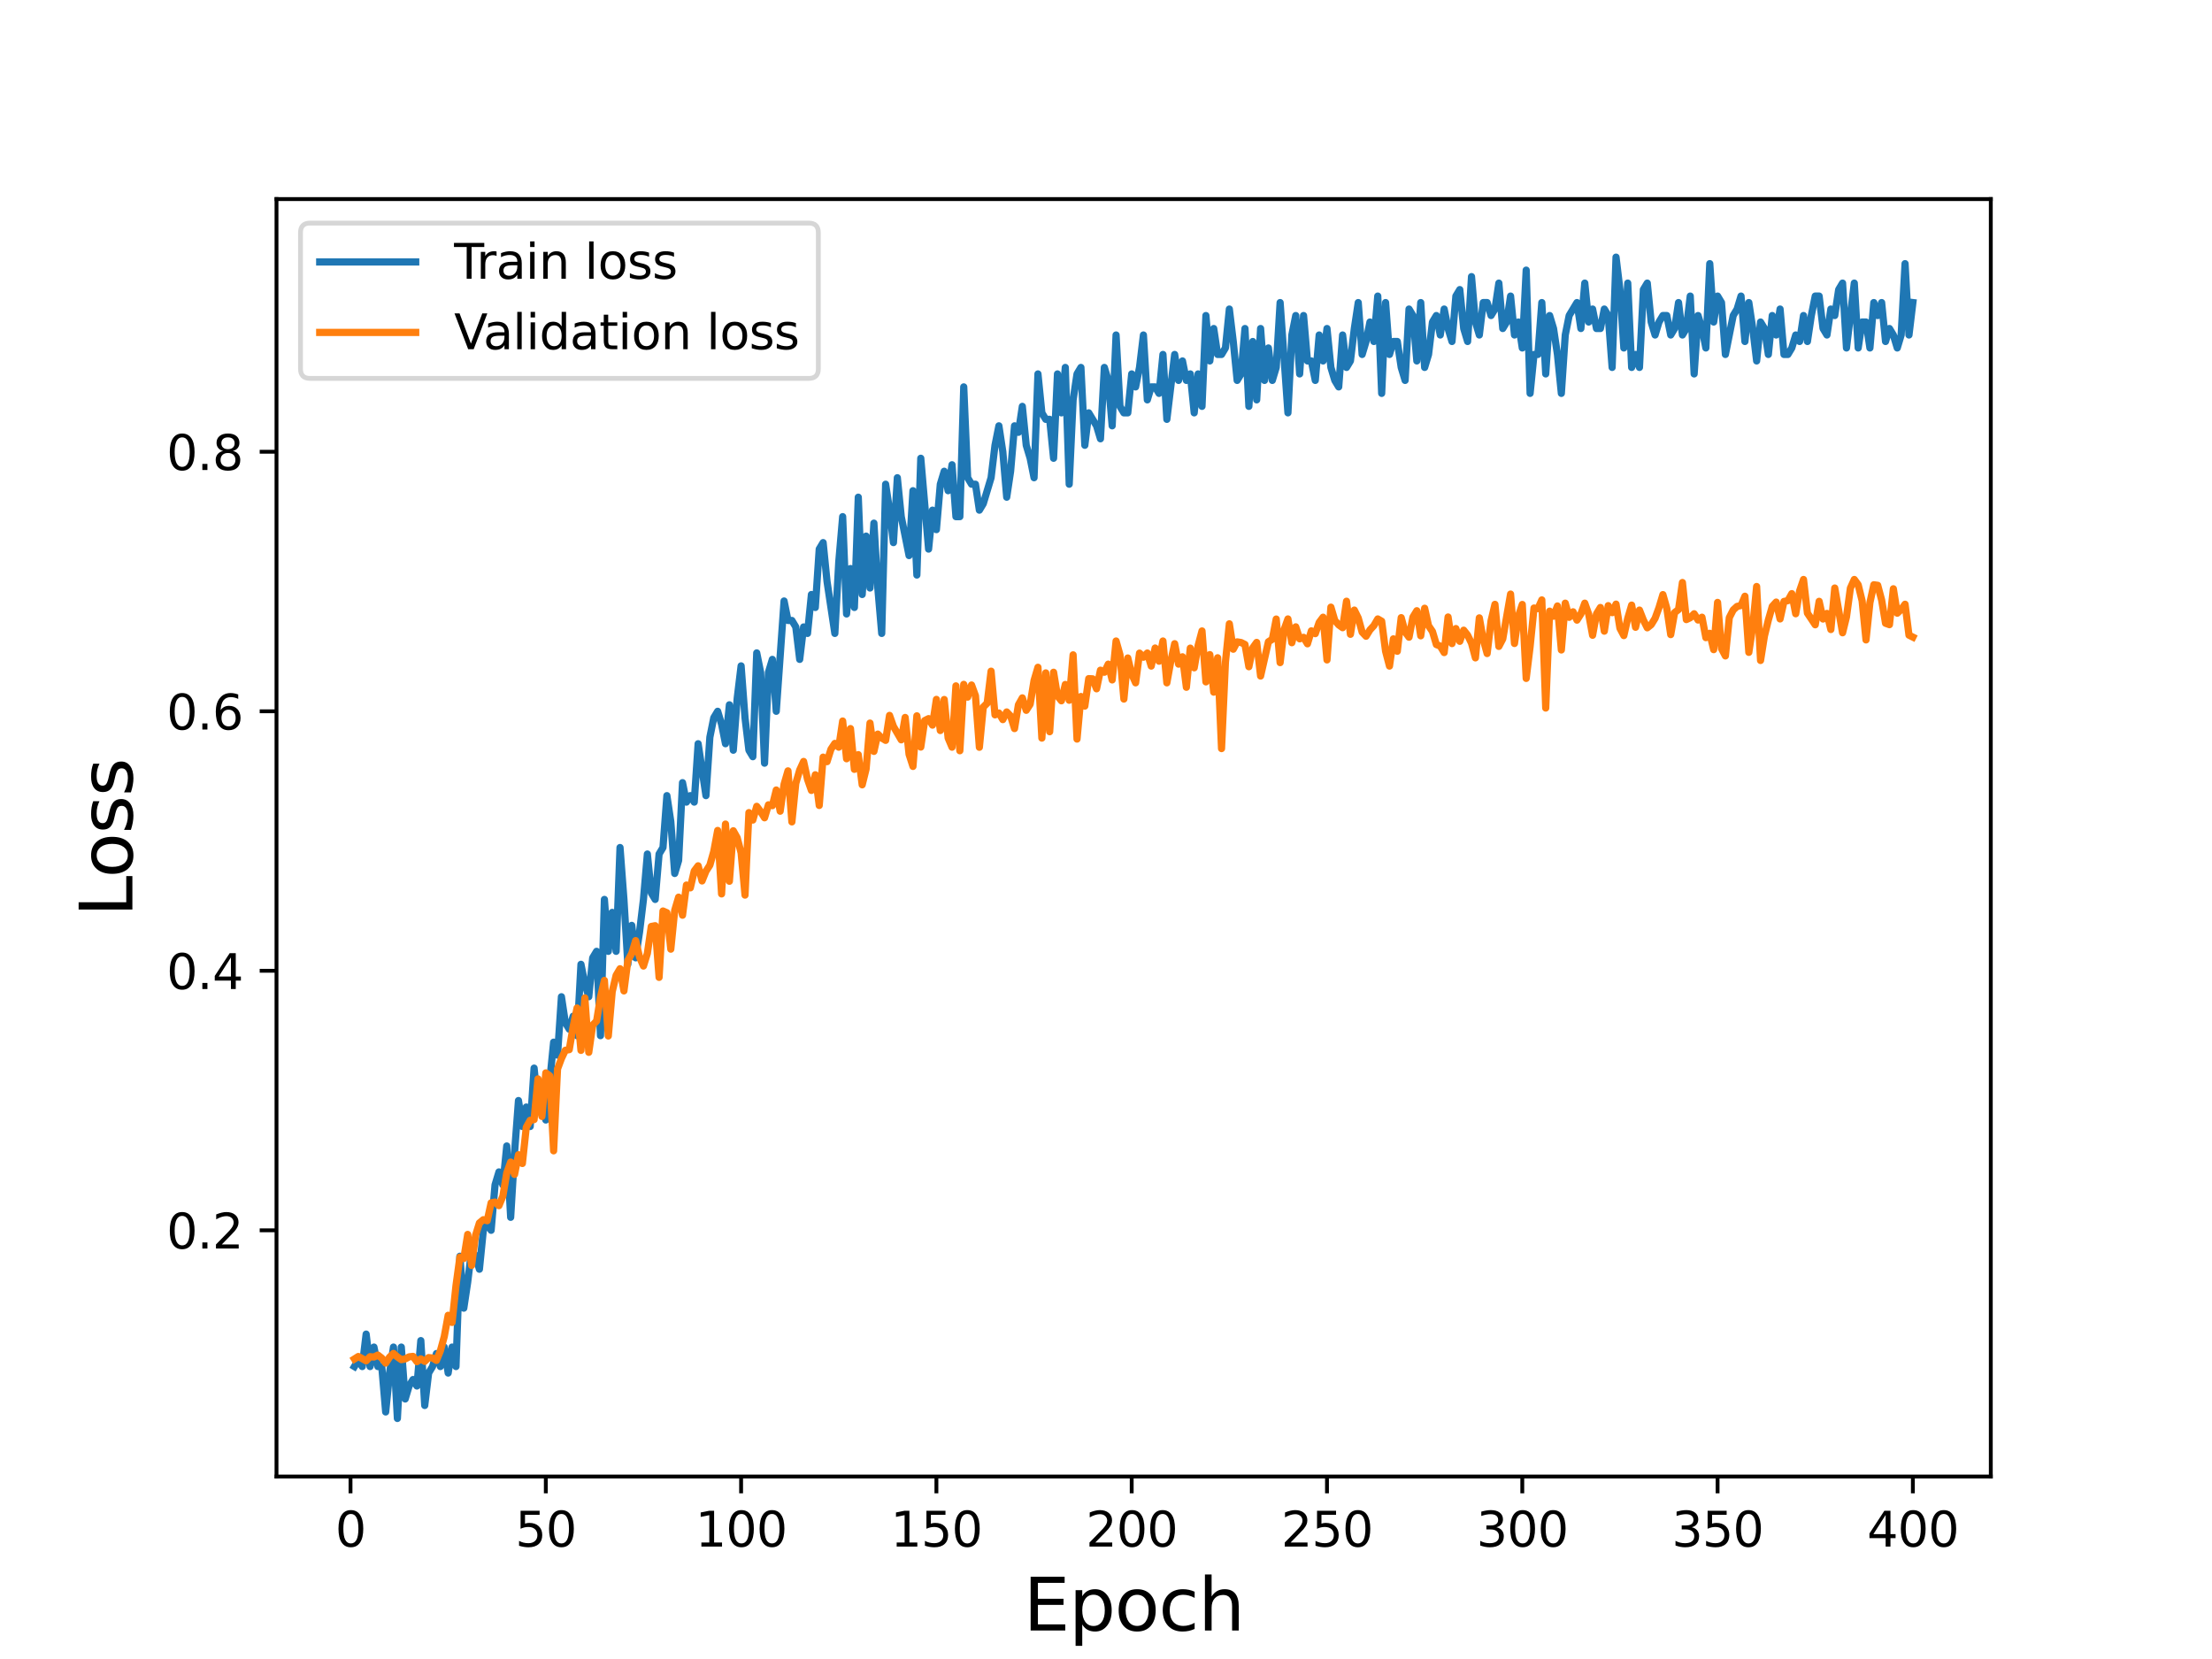 <?xml version="1.0" encoding="utf-8" standalone="no"?>
<!DOCTYPE svg PUBLIC "-//W3C//DTD SVG 1.1//EN"
  "http://www.w3.org/Graphics/SVG/1.1/DTD/svg11.dtd">
<svg height="345.6pt" version="1.1" viewBox="0 0 460.8 345.6" width="460.8pt" xmlns="http://www.w3.org/2000/svg" xmlns:xlink="http://www.w3.org/1999/xlink">
 <defs>
  <style type="text/css">*{stroke-linecap:butt;stroke-linejoin:round;}</style>
 </defs>
 <g id="figure_1">
  <g id="patch_1">
   <path d="M 0 345.6 
L 460.8 345.6 
L 460.8 0 
L 0 0 
z
" style="fill:#ffffff;"/>
  </g>
  <g id="axes_1">
   <g id="patch_2">
    <path d="M 57.6 307.584 
L 414.72 307.584 
L 414.72 41.472 
L 57.6 41.472 
z
" style="fill:#ffffff;"/>
   </g>
   <g id="matplotlib.axis_1">
    <g id="xtick_1">
     <g id="line2d_1">
      <defs>
       <path d="M 0 0 
L 0 3.5 
" id="ma136056014" style="stroke:#000000;stroke-width:0.8;"/>
      </defs>
      <g>
       <use style="stroke:#000000;stroke-width:0.8;" x="73.019" xlink:href="#ma136056014" y="307.584"/>
      </g>
     </g>
     <g id="text_1">
      <!-- 0 -->
      <g transform="translate(69.838 322.182)scale(0.1 -0.1)">
       <defs>
        <path d="M 2034 4250 
Q 1547 4250 1301 3770 
Q 1056 3291 1056 2328 
Q 1056 1369 1301 889 
Q 1547 409 2034 409 
Q 2525 409 2770 889 
Q 3016 1369 3016 2328 
Q 3016 3291 2770 3770 
Q 2525 4250 2034 4250 
z
M 2034 4750 
Q 2819 4750 3233 4129 
Q 3647 3509 3647 2328 
Q 3647 1150 3233 529 
Q 2819 -91 2034 -91 
Q 1250 -91 836 529 
Q 422 1150 422 2328 
Q 422 3509 836 4129 
Q 1250 4750 2034 4750 
z
" id="DejaVuSans-30" transform="scale(0.016)"/>
       </defs>
       <use xlink:href="#DejaVuSans-30"/>
      </g>
     </g>
    </g>
    <g id="xtick_2">
     <g id="line2d_2">
      <g>
       <use style="stroke:#000000;stroke-width:0.8;" x="113.703" xlink:href="#ma136056014" y="307.584"/>
      </g>
     </g>
     <g id="text_2">
      <!-- 50 -->
      <g transform="translate(107.34 322.182)scale(0.1 -0.1)">
       <defs>
        <path d="M 691 4666 
L 3169 4666 
L 3169 4134 
L 1269 4134 
L 1269 2991 
Q 1406 3038 1543 3061 
Q 1681 3084 1819 3084 
Q 2600 3084 3056 2656 
Q 3513 2228 3513 1497 
Q 3513 744 3044 326 
Q 2575 -91 1722 -91 
Q 1428 -91 1123 -41 
Q 819 9 494 109 
L 494 744 
Q 775 591 1075 516 
Q 1375 441 1709 441 
Q 2250 441 2565 725 
Q 2881 1009 2881 1497 
Q 2881 1984 2565 2268 
Q 2250 2553 1709 2553 
Q 1456 2553 1204 2497 
Q 953 2441 691 2322 
L 691 4666 
z
" id="DejaVuSans-35" transform="scale(0.016)"/>
       </defs>
       <use xlink:href="#DejaVuSans-35"/>
       <use x="63.623" xlink:href="#DejaVuSans-30"/>
      </g>
     </g>
    </g>
    <g id="xtick_3">
     <g id="line2d_3">
      <g>
       <use style="stroke:#000000;stroke-width:0.8;" x="154.386" xlink:href="#ma136056014" y="307.584"/>
      </g>
     </g>
     <g id="text_3">
      <!-- 100 -->
      <g transform="translate(144.842 322.182)scale(0.1 -0.1)">
       <defs>
        <path d="M 794 531 
L 1825 531 
L 1825 4091 
L 703 3866 
L 703 4441 
L 1819 4666 
L 2450 4666 
L 2450 531 
L 3481 531 
L 3481 0 
L 794 0 
L 794 531 
z
" id="DejaVuSans-31" transform="scale(0.016)"/>
       </defs>
       <use xlink:href="#DejaVuSans-31"/>
       <use x="63.623" xlink:href="#DejaVuSans-30"/>
       <use x="127.246" xlink:href="#DejaVuSans-30"/>
      </g>
     </g>
    </g>
    <g id="xtick_4">
     <g id="line2d_4">
      <g>
       <use style="stroke:#000000;stroke-width:0.8;" x="195.07" xlink:href="#ma136056014" y="307.584"/>
      </g>
     </g>
     <g id="text_4">
      <!-- 150 -->
      <g transform="translate(185.526 322.182)scale(0.1 -0.1)">
       <use xlink:href="#DejaVuSans-31"/>
       <use x="63.623" xlink:href="#DejaVuSans-35"/>
       <use x="127.246" xlink:href="#DejaVuSans-30"/>
      </g>
     </g>
    </g>
    <g id="xtick_5">
     <g id="line2d_5">
      <g>
       <use style="stroke:#000000;stroke-width:0.8;" x="235.753" xlink:href="#ma136056014" y="307.584"/>
      </g>
     </g>
     <g id="text_5">
      <!-- 200 -->
      <g transform="translate(226.209 322.182)scale(0.1 -0.1)">
       <defs>
        <path d="M 1228 531 
L 3431 531 
L 3431 0 
L 469 0 
L 469 531 
Q 828 903 1448 1529 
Q 2069 2156 2228 2338 
Q 2531 2678 2651 2914 
Q 2772 3150 2772 3378 
Q 2772 3750 2511 3984 
Q 2250 4219 1831 4219 
Q 1534 4219 1204 4116 
Q 875 4013 500 3803 
L 500 4441 
Q 881 4594 1212 4672 
Q 1544 4750 1819 4750 
Q 2544 4750 2975 4387 
Q 3406 4025 3406 3419 
Q 3406 3131 3298 2873 
Q 3191 2616 2906 2266 
Q 2828 2175 2409 1742 
Q 1991 1309 1228 531 
z
" id="DejaVuSans-32" transform="scale(0.016)"/>
       </defs>
       <use xlink:href="#DejaVuSans-32"/>
       <use x="63.623" xlink:href="#DejaVuSans-30"/>
       <use x="127.246" xlink:href="#DejaVuSans-30"/>
      </g>
     </g>
    </g>
    <g id="xtick_6">
     <g id="line2d_6">
      <g>
       <use style="stroke:#000000;stroke-width:0.8;" x="276.437" xlink:href="#ma136056014" y="307.584"/>
      </g>
     </g>
     <g id="text_6">
      <!-- 250 -->
      <g transform="translate(266.893 322.182)scale(0.1 -0.1)">
       <use xlink:href="#DejaVuSans-32"/>
       <use x="63.623" xlink:href="#DejaVuSans-35"/>
       <use x="127.246" xlink:href="#DejaVuSans-30"/>
      </g>
     </g>
    </g>
    <g id="xtick_7">
     <g id="line2d_7">
      <g>
       <use style="stroke:#000000;stroke-width:0.8;" x="317.12" xlink:href="#ma136056014" y="307.584"/>
      </g>
     </g>
     <g id="text_7">
      <!-- 300 -->
      <g transform="translate(307.576 322.182)scale(0.1 -0.1)">
       <defs>
        <path d="M 2597 2516 
Q 3050 2419 3304 2112 
Q 3559 1806 3559 1356 
Q 3559 666 3084 287 
Q 2609 -91 1734 -91 
Q 1441 -91 1130 -33 
Q 819 25 488 141 
L 488 750 
Q 750 597 1062 519 
Q 1375 441 1716 441 
Q 2309 441 2620 675 
Q 2931 909 2931 1356 
Q 2931 1769 2642 2001 
Q 2353 2234 1838 2234 
L 1294 2234 
L 1294 2753 
L 1863 2753 
Q 2328 2753 2575 2939 
Q 2822 3125 2822 3475 
Q 2822 3834 2567 4026 
Q 2313 4219 1838 4219 
Q 1578 4219 1281 4162 
Q 984 4106 628 3988 
L 628 4550 
Q 988 4650 1302 4700 
Q 1616 4750 1894 4750 
Q 2613 4750 3031 4423 
Q 3450 4097 3450 3541 
Q 3450 3153 3228 2886 
Q 3006 2619 2597 2516 
z
" id="DejaVuSans-33" transform="scale(0.016)"/>
       </defs>
       <use xlink:href="#DejaVuSans-33"/>
       <use x="63.623" xlink:href="#DejaVuSans-30"/>
       <use x="127.246" xlink:href="#DejaVuSans-30"/>
      </g>
     </g>
    </g>
    <g id="xtick_8">
     <g id="line2d_8">
      <g>
       <use style="stroke:#000000;stroke-width:0.8;" x="357.804" xlink:href="#ma136056014" y="307.584"/>
      </g>
     </g>
     <g id="text_8">
      <!-- 350 -->
      <g transform="translate(348.26 322.182)scale(0.1 -0.1)">
       <use xlink:href="#DejaVuSans-33"/>
       <use x="63.623" xlink:href="#DejaVuSans-35"/>
       <use x="127.246" xlink:href="#DejaVuSans-30"/>
      </g>
     </g>
    </g>
    <g id="xtick_9">
     <g id="line2d_9">
      <g>
       <use style="stroke:#000000;stroke-width:0.8;" x="398.487" xlink:href="#ma136056014" y="307.584"/>
      </g>
     </g>
     <g id="text_9">
      <!-- 400 -->
      <g transform="translate(388.944 322.182)scale(0.1 -0.1)">
       <defs>
        <path d="M 2419 4116 
L 825 1625 
L 2419 1625 
L 2419 4116 
z
M 2253 4666 
L 3047 4666 
L 3047 1625 
L 3713 1625 
L 3713 1100 
L 3047 1100 
L 3047 0 
L 2419 0 
L 2419 1100 
L 313 1100 
L 313 1709 
L 2253 4666 
z
" id="DejaVuSans-34" transform="scale(0.016)"/>
       </defs>
       <use xlink:href="#DejaVuSans-34"/>
       <use x="63.623" xlink:href="#DejaVuSans-30"/>
       <use x="127.246" xlink:href="#DejaVuSans-30"/>
      </g>
     </g>
    </g>
    <g id="text_10">
     <!-- Epoch -->
     <g transform="translate(213.194 339.66)scale(0.15 -0.15)">
      <defs>
       <path d="M 628 4666 
L 3578 4666 
L 3578 4134 
L 1259 4134 
L 1259 2753 
L 3481 2753 
L 3481 2222 
L 1259 2222 
L 1259 531 
L 3634 531 
L 3634 0 
L 628 0 
L 628 4666 
z
" id="DejaVuSans-45" transform="scale(0.016)"/>
       <path d="M 1159 525 
L 1159 -1331 
L 581 -1331 
L 581 3500 
L 1159 3500 
L 1159 2969 
Q 1341 3281 1617 3432 
Q 1894 3584 2278 3584 
Q 2916 3584 3314 3078 
Q 3713 2572 3713 1747 
Q 3713 922 3314 415 
Q 2916 -91 2278 -91 
Q 1894 -91 1617 61 
Q 1341 213 1159 525 
z
M 3116 1747 
Q 3116 2381 2855 2742 
Q 2594 3103 2138 3103 
Q 1681 3103 1420 2742 
Q 1159 2381 1159 1747 
Q 1159 1113 1420 752 
Q 1681 391 2138 391 
Q 2594 391 2855 752 
Q 3116 1113 3116 1747 
z
" id="DejaVuSans-70" transform="scale(0.016)"/>
       <path d="M 1959 3097 
Q 1497 3097 1228 2736 
Q 959 2375 959 1747 
Q 959 1119 1226 758 
Q 1494 397 1959 397 
Q 2419 397 2687 759 
Q 2956 1122 2956 1747 
Q 2956 2369 2687 2733 
Q 2419 3097 1959 3097 
z
M 1959 3584 
Q 2709 3584 3137 3096 
Q 3566 2609 3566 1747 
Q 3566 888 3137 398 
Q 2709 -91 1959 -91 
Q 1206 -91 779 398 
Q 353 888 353 1747 
Q 353 2609 779 3096 
Q 1206 3584 1959 3584 
z
" id="DejaVuSans-6f" transform="scale(0.016)"/>
       <path d="M 3122 3366 
L 3122 2828 
Q 2878 2963 2633 3030 
Q 2388 3097 2138 3097 
Q 1578 3097 1268 2742 
Q 959 2388 959 1747 
Q 959 1106 1268 751 
Q 1578 397 2138 397 
Q 2388 397 2633 464 
Q 2878 531 3122 666 
L 3122 134 
Q 2881 22 2623 -34 
Q 2366 -91 2075 -91 
Q 1284 -91 818 406 
Q 353 903 353 1747 
Q 353 2603 823 3093 
Q 1294 3584 2113 3584 
Q 2378 3584 2631 3529 
Q 2884 3475 3122 3366 
z
" id="DejaVuSans-63" transform="scale(0.016)"/>
       <path d="M 3513 2113 
L 3513 0 
L 2938 0 
L 2938 2094 
Q 2938 2591 2744 2837 
Q 2550 3084 2163 3084 
Q 1697 3084 1428 2787 
Q 1159 2491 1159 1978 
L 1159 0 
L 581 0 
L 581 4863 
L 1159 4863 
L 1159 2956 
Q 1366 3272 1645 3428 
Q 1925 3584 2291 3584 
Q 2894 3584 3203 3211 
Q 3513 2838 3513 2113 
z
" id="DejaVuSans-68" transform="scale(0.016)"/>
      </defs>
      <use xlink:href="#DejaVuSans-45"/>
      <use x="63.184" xlink:href="#DejaVuSans-70"/>
      <use x="126.66" xlink:href="#DejaVuSans-6f"/>
      <use x="187.842" xlink:href="#DejaVuSans-63"/>
      <use x="242.822" xlink:href="#DejaVuSans-68"/>
     </g>
    </g>
   </g>
   <g id="matplotlib.axis_2">
    <g id="ytick_1">
     <g id="line2d_10">
      <defs>
       <path d="M 0 0 
L -3.5 0 
" id="m0665bbf2f9" style="stroke:#000000;stroke-width:0.8;"/>
      </defs>
      <g>
       <use style="stroke:#000000;stroke-width:0.8;" x="57.6" xlink:href="#m0665bbf2f9" y="256.294"/>
      </g>
     </g>
     <g id="text_11">
      <!-- 0.2 -->
      <g transform="translate(34.697 260.093)scale(0.1 -0.1)">
       <defs>
        <path d="M 684 794 
L 1344 794 
L 1344 0 
L 684 0 
L 684 794 
z
" id="DejaVuSans-2e" transform="scale(0.016)"/>
       </defs>
       <use xlink:href="#DejaVuSans-30"/>
       <use x="63.623" xlink:href="#DejaVuSans-2e"/>
       <use x="95.41" xlink:href="#DejaVuSans-32"/>
      </g>
     </g>
    </g>
    <g id="ytick_2">
     <g id="line2d_11">
      <g>
       <use style="stroke:#000000;stroke-width:0.8;" x="57.6" xlink:href="#m0665bbf2f9" y="202.234"/>
      </g>
     </g>
     <g id="text_12">
      <!-- 0.4 -->
      <g transform="translate(34.697 206.033)scale(0.1 -0.1)">
       <use xlink:href="#DejaVuSans-30"/>
       <use x="63.623" xlink:href="#DejaVuSans-2e"/>
       <use x="95.41" xlink:href="#DejaVuSans-34"/>
      </g>
     </g>
    </g>
    <g id="ytick_3">
     <g id="line2d_12">
      <g>
       <use style="stroke:#000000;stroke-width:0.8;" x="57.6" xlink:href="#m0665bbf2f9" y="148.174"/>
      </g>
     </g>
     <g id="text_13">
      <!-- 0.6 -->
      <g transform="translate(34.697 151.973)scale(0.1 -0.1)">
       <defs>
        <path d="M 2113 2584 
Q 1688 2584 1439 2293 
Q 1191 2003 1191 1497 
Q 1191 994 1439 701 
Q 1688 409 2113 409 
Q 2538 409 2786 701 
Q 3034 994 3034 1497 
Q 3034 2003 2786 2293 
Q 2538 2584 2113 2584 
z
M 3366 4563 
L 3366 3988 
Q 3128 4100 2886 4159 
Q 2644 4219 2406 4219 
Q 1781 4219 1451 3797 
Q 1122 3375 1075 2522 
Q 1259 2794 1537 2939 
Q 1816 3084 2150 3084 
Q 2853 3084 3261 2657 
Q 3669 2231 3669 1497 
Q 3669 778 3244 343 
Q 2819 -91 2113 -91 
Q 1303 -91 875 529 
Q 447 1150 447 2328 
Q 447 3434 972 4092 
Q 1497 4750 2381 4750 
Q 2619 4750 2861 4703 
Q 3103 4656 3366 4563 
z
" id="DejaVuSans-36" transform="scale(0.016)"/>
       </defs>
       <use xlink:href="#DejaVuSans-30"/>
       <use x="63.623" xlink:href="#DejaVuSans-2e"/>
       <use x="95.41" xlink:href="#DejaVuSans-36"/>
      </g>
     </g>
    </g>
    <g id="ytick_4">
     <g id="line2d_13">
      <g>
       <use style="stroke:#000000;stroke-width:0.8;" x="57.6" xlink:href="#m0665bbf2f9" y="94.113"/>
      </g>
     </g>
     <g id="text_14">
      <!-- 0.8 -->
      <g transform="translate(34.697 97.912)scale(0.1 -0.1)">
       <defs>
        <path d="M 2034 2216 
Q 1584 2216 1326 1975 
Q 1069 1734 1069 1313 
Q 1069 891 1326 650 
Q 1584 409 2034 409 
Q 2484 409 2743 651 
Q 3003 894 3003 1313 
Q 3003 1734 2745 1975 
Q 2488 2216 2034 2216 
z
M 1403 2484 
Q 997 2584 770 2862 
Q 544 3141 544 3541 
Q 544 4100 942 4425 
Q 1341 4750 2034 4750 
Q 2731 4750 3128 4425 
Q 3525 4100 3525 3541 
Q 3525 3141 3298 2862 
Q 3072 2584 2669 2484 
Q 3125 2378 3379 2068 
Q 3634 1759 3634 1313 
Q 3634 634 3220 271 
Q 2806 -91 2034 -91 
Q 1263 -91 848 271 
Q 434 634 434 1313 
Q 434 1759 690 2068 
Q 947 2378 1403 2484 
z
M 1172 3481 
Q 1172 3119 1398 2916 
Q 1625 2713 2034 2713 
Q 2441 2713 2670 2916 
Q 2900 3119 2900 3481 
Q 2900 3844 2670 4047 
Q 2441 4250 2034 4250 
Q 1625 4250 1398 4047 
Q 1172 3844 1172 3481 
z
" id="DejaVuSans-38" transform="scale(0.016)"/>
       </defs>
       <use xlink:href="#DejaVuSans-30"/>
       <use x="63.623" xlink:href="#DejaVuSans-2e"/>
       <use x="95.41" xlink:href="#DejaVuSans-38"/>
      </g>
     </g>
    </g>
    <g id="text_15">
     <!-- Loss -->
     <g transform="translate(27.577 190.979)rotate(-90)scale(0.15 -0.15)">
      <defs>
       <path d="M 628 4666 
L 1259 4666 
L 1259 531 
L 3531 531 
L 3531 0 
L 628 0 
L 628 4666 
z
" id="DejaVuSans-4c" transform="scale(0.016)"/>
       <path d="M 2834 3397 
L 2834 2853 
Q 2591 2978 2328 3040 
Q 2066 3103 1784 3103 
Q 1356 3103 1142 2972 
Q 928 2841 928 2578 
Q 928 2378 1081 2264 
Q 1234 2150 1697 2047 
L 1894 2003 
Q 2506 1872 2764 1633 
Q 3022 1394 3022 966 
Q 3022 478 2636 193 
Q 2250 -91 1575 -91 
Q 1294 -91 989 -36 
Q 684 19 347 128 
L 347 722 
Q 666 556 975 473 
Q 1284 391 1588 391 
Q 1994 391 2212 530 
Q 2431 669 2431 922 
Q 2431 1156 2273 1281 
Q 2116 1406 1581 1522 
L 1381 1569 
Q 847 1681 609 1914 
Q 372 2147 372 2553 
Q 372 3047 722 3315 
Q 1072 3584 1716 3584 
Q 2034 3584 2315 3537 
Q 2597 3491 2834 3397 
z
" id="DejaVuSans-73" transform="scale(0.016)"/>
      </defs>
      <use xlink:href="#DejaVuSans-4c"/>
      <use x="53.963" xlink:href="#DejaVuSans-6f"/>
      <use x="115.145" xlink:href="#DejaVuSans-73"/>
      <use x="167.244" xlink:href="#DejaVuSans-73"/>
     </g>
    </g>
   </g>
   <g id="line2d_14">
    <path clip-path="url(#pc7df6f5b58)" d="M 73.833 284.676 
L 74.646 283.324 
L 75.46 284.676 
L 76.274 277.918 
L 77.087 284.676 
L 77.901 280.621 
L 78.715 284.676 
L 79.528 284.676 
L 80.342 294.136 
L 81.156 286.027 
L 81.969 280.621 
L 82.783 295.488 
L 83.597 280.621 
L 84.41 291.433 
L 85.224 288.73 
L 86.038 287.379 
L 86.851 288.73 
L 87.665 279.27 
L 88.479 292.785 
L 89.292 286.027 
L 90.106 284.676 
L 90.92 281.973 
L 91.733 284.676 
L 92.547 280.621 
L 93.361 286.027 
L 94.174 280.621 
L 94.988 284.676 
L 95.802 261.7 
L 96.616 272.512 
L 97.429 267.106 
L 98.243 260.349 
L 99.057 261.7 
L 99.87 264.403 
L 100.684 256.294 
L 101.498 254.943 
L 102.311 256.294 
L 103.125 246.834 
L 103.939 244.131 
L 104.752 246.834 
L 105.566 238.725 
L 106.38 253.591 
L 107.193 240.076 
L 108.007 229.264 
L 108.821 234.67 
L 109.634 230.616 
L 110.448 234.67 
L 111.262 222.507 
L 112.075 230.616 
L 112.889 230.616 
L 113.703 233.319 
L 115.33 217.101 
L 116.144 219.804 
L 116.957 207.64 
L 117.771 213.046 
L 118.585 214.397 
L 119.398 211.694 
L 120.212 215.749 
L 121.026 200.882 
L 121.839 204.937 
L 122.653 207.64 
L 123.467 199.531 
L 124.28 198.179 
L 125.094 215.749 
L 125.908 187.367 
L 126.721 198.179 
L 127.535 190.07 
L 128.349 198.179 
L 129.162 176.555 
L 129.976 187.367 
L 130.79 200.882 
L 131.603 192.773 
L 132.417 199.531 
L 133.231 194.125 
L 134.044 187.367 
L 134.858 177.907 
L 135.672 186.016 
L 136.485 187.367 
L 137.299 177.907 
L 138.113 176.555 
L 138.926 165.743 
L 139.74 171.149 
L 140.554 181.961 
L 141.367 179.258 
L 142.181 163.04 
L 142.995 167.095 
L 143.808 165.743 
L 144.622 167.095 
L 145.436 154.931 
L 147.063 165.743 
L 147.877 153.58 
L 148.69 149.525 
L 149.504 148.174 
L 150.318 150.877 
L 151.131 154.931 
L 151.945 146.822 
L 152.759 156.283 
L 153.572 145.471 
L 154.386 138.713 
L 155.2 149.525 
L 156.013 156.283 
L 156.827 157.634 
L 157.641 136.01 
L 158.454 140.065 
L 159.268 158.986 
L 160.082 140.065 
L 160.895 137.362 
L 161.709 148.174 
L 163.336 125.198 
L 164.15 129.252 
L 164.964 129.252 
L 165.777 130.604 
L 166.591 137.362 
L 167.405 130.604 
L 168.219 131.955 
L 169.032 123.846 
L 169.846 126.549 
L 170.66 114.386 
L 171.473 113.034 
L 172.287 121.143 
L 173.914 131.955 
L 174.728 117.089 
L 175.542 107.628 
L 176.355 127.901 
L 177.169 118.44 
L 177.983 126.549 
L 178.796 103.574 
L 179.61 123.846 
L 180.424 111.683 
L 181.237 122.495 
L 182.051 108.98 
L 182.865 122.495 
L 183.678 131.955 
L 184.492 100.871 
L 185.306 106.277 
L 186.119 113.034 
L 186.933 99.519 
L 187.747 107.628 
L 189.374 115.737 
L 190.188 102.222 
L 191.001 119.792 
L 191.815 95.465 
L 193.442 114.386 
L 194.256 106.277 
L 195.07 110.331 
L 195.883 100.871 
L 196.697 98.168 
L 197.511 102.222 
L 198.324 96.816 
L 199.138 107.628 
L 199.952 107.628 
L 200.765 80.598 
L 201.579 99.519 
L 202.393 100.871 
L 203.206 100.871 
L 204.02 106.277 
L 204.834 104.925 
L 206.461 99.519 
L 207.275 92.762 
L 208.088 88.707 
L 208.902 94.113 
L 209.716 103.574 
L 210.529 98.168 
L 211.343 88.707 
L 212.157 90.059 
L 212.97 84.653 
L 213.784 92.762 
L 214.598 95.465 
L 215.411 99.519 
L 216.225 77.895 
L 217.039 86.004 
L 217.852 87.356 
L 218.666 87.356 
L 219.48 95.465 
L 220.293 77.895 
L 221.107 86.004 
L 221.921 76.544 
L 222.734 100.871 
L 223.548 83.301 
L 224.362 77.895 
L 225.175 76.544 
L 225.989 92.762 
L 226.803 86.004 
L 228.43 88.707 
L 229.244 91.41 
L 230.057 76.544 
L 230.871 79.247 
L 231.685 88.707 
L 232.498 69.786 
L 233.312 84.653 
L 234.126 86.004 
L 234.939 86.004 
L 235.753 77.895 
L 236.567 80.598 
L 237.381 76.544 
L 238.194 69.786 
L 239.008 83.301 
L 239.822 80.598 
L 240.635 80.598 
L 241.449 81.95 
L 242.263 73.841 
L 243.076 87.356 
L 244.704 73.841 
L 245.517 79.247 
L 246.331 75.192 
L 247.145 79.247 
L 247.958 77.895 
L 248.772 86.004 
L 249.586 77.895 
L 250.399 84.653 
L 251.213 65.732 
L 252.027 75.192 
L 252.84 68.435 
L 253.654 73.841 
L 254.468 73.841 
L 255.281 72.489 
L 256.095 64.38 
L 256.909 71.138 
L 257.722 79.247 
L 258.536 77.895 
L 259.35 68.435 
L 260.163 84.653 
L 260.977 71.138 
L 261.791 83.301 
L 262.604 68.435 
L 263.418 79.247 
L 264.232 72.489 
L 265.045 79.247 
L 265.859 76.544 
L 266.673 63.029 
L 268.3 86.004 
L 269.114 69.786 
L 269.927 65.732 
L 270.741 77.895 
L 271.555 65.732 
L 272.368 75.192 
L 273.182 75.192 
L 273.996 79.247 
L 274.809 69.786 
L 275.623 75.192 
L 276.437 68.435 
L 277.25 76.544 
L 278.064 79.247 
L 278.878 80.598 
L 279.691 69.786 
L 280.505 76.544 
L 281.319 75.192 
L 282.132 68.435 
L 282.946 63.029 
L 283.76 73.841 
L 284.573 71.138 
L 285.387 67.083 
L 286.201 71.138 
L 287.014 61.677 
L 287.828 81.95 
L 288.642 63.029 
L 289.455 73.841 
L 290.269 71.138 
L 291.083 71.138 
L 291.896 76.544 
L 292.71 79.247 
L 293.524 64.38 
L 294.337 65.732 
L 295.151 75.192 
L 295.965 63.029 
L 296.778 76.544 
L 297.592 73.841 
L 298.406 67.083 
L 299.219 65.732 
L 300.033 69.786 
L 300.847 64.38 
L 301.66 68.435 
L 302.474 71.138 
L 303.288 61.677 
L 304.101 60.326 
L 304.915 68.435 
L 305.729 71.138 
L 306.543 57.623 
L 307.356 67.083 
L 308.17 69.786 
L 308.984 63.029 
L 309.797 63.029 
L 310.611 65.732 
L 311.425 64.38 
L 312.238 58.974 
L 313.052 68.435 
L 313.866 67.083 
L 314.679 61.677 
L 315.493 69.786 
L 316.307 67.083 
L 317.12 72.489 
L 317.934 56.271 
L 318.748 81.95 
L 319.561 73.841 
L 320.375 73.841 
L 321.189 63.029 
L 322.002 77.895 
L 322.816 65.732 
L 323.63 68.435 
L 324.443 73.841 
L 325.257 81.95 
L 326.071 69.786 
L 326.884 65.732 
L 328.512 63.029 
L 329.325 68.435 
L 330.139 58.974 
L 330.953 67.083 
L 331.766 64.38 
L 332.58 68.435 
L 333.394 68.435 
L 334.207 64.38 
L 335.021 65.732 
L 335.835 76.544 
L 336.648 53.568 
L 337.462 60.326 
L 338.276 72.489 
L 339.089 58.974 
L 339.903 76.544 
L 340.717 73.841 
L 341.53 76.544 
L 342.344 60.326 
L 343.158 58.974 
L 343.971 67.083 
L 344.785 69.786 
L 345.599 67.083 
L 346.412 65.732 
L 347.226 65.732 
L 348.04 69.786 
L 348.853 68.435 
L 349.667 63.029 
L 350.481 69.786 
L 351.294 68.435 
L 352.108 61.677 
L 352.922 77.895 
L 353.735 65.732 
L 354.549 68.435 
L 355.363 72.489 
L 356.176 54.92 
L 356.99 67.083 
L 357.804 61.677 
L 358.617 63.029 
L 359.431 73.841 
L 361.058 65.732 
L 361.872 64.38 
L 362.686 61.677 
L 363.499 71.138 
L 364.313 63.029 
L 365.127 68.435 
L 365.94 75.192 
L 366.754 67.083 
L 367.568 68.435 
L 368.381 73.841 
L 369.195 65.732 
L 370.009 69.786 
L 370.822 64.38 
L 371.636 73.841 
L 372.45 73.841 
L 373.263 72.489 
L 374.077 69.786 
L 374.891 71.138 
L 375.704 65.732 
L 376.518 71.138 
L 377.332 65.732 
L 378.146 61.677 
L 378.959 61.677 
L 379.773 68.435 
L 380.587 69.786 
L 381.4 64.38 
L 382.214 65.732 
L 383.028 60.326 
L 383.841 58.974 
L 384.655 72.489 
L 386.282 58.974 
L 387.096 72.489 
L 387.91 67.083 
L 388.723 67.083 
L 389.537 72.489 
L 390.351 63.029 
L 391.164 65.732 
L 391.978 63.029 
L 392.792 71.138 
L 393.605 68.435 
L 394.419 69.786 
L 395.233 72.489 
L 396.046 69.786 
L 396.86 54.92 
L 397.674 69.786 
L 398.487 63.029 
L 398.487 63.029 
" style="fill:none;stroke:#1f77b4;stroke-linecap:square;stroke-width:1.5;"/>
   </g>
   <g id="line2d_15">
    <path clip-path="url(#pc7df6f5b58)" d="M 73.833 283.099 
L 74.646 282.581 
L 76.274 283.482 
L 77.087 282.626 
L 77.901 282.694 
L 78.715 282.288 
L 79.528 282.919 
L 80.342 283.955 
L 81.156 282.716 
L 81.969 281.95 
L 82.783 282.671 
L 83.597 283.234 
L 84.41 283.099 
L 85.224 282.649 
L 86.038 282.559 
L 86.851 283.662 
L 87.665 283.077 
L 88.479 283.595 
L 89.292 282.806 
L 90.106 282.896 
L 90.92 283.392 
L 91.733 281.41 
L 92.547 278.436 
L 93.361 273.999 
L 94.174 275.486 
L 94.988 267.827 
L 95.802 261.88 
L 96.616 262.173 
L 97.429 257.15 
L 98.243 263.615 
L 99.057 257.375 
L 99.87 254.763 
L 100.684 254.087 
L 101.498 254.29 
L 102.311 250.573 
L 103.125 250.415 
L 103.939 251.159 
L 104.752 249.199 
L 105.566 244.356 
L 106.38 242.081 
L 107.193 244.649 
L 108.007 240.549 
L 108.821 242.374 
L 109.634 234.828 
L 110.448 233.386 
L 111.262 233.229 
L 112.075 224.759 
L 112.889 232.575 
L 113.703 223.498 
L 114.516 224.106 
L 115.33 239.738 
L 116.144 222.687 
L 116.957 220.502 
L 117.771 218.79 
L 118.585 218.655 
L 119.398 213.857 
L 120.212 209.983 
L 121.026 218.812 
L 121.839 207.888 
L 122.653 219.218 
L 123.467 213.542 
L 124.28 212.708 
L 125.094 207.708 
L 125.908 204.239 
L 126.721 215.817 
L 127.535 206.581 
L 128.349 203.18 
L 129.162 201.806 
L 129.976 206.424 
L 130.79 200.117 
L 131.603 198.63 
L 132.417 195.949 
L 133.231 199.396 
L 134.044 201.243 
L 134.858 198.607 
L 135.672 192.999 
L 136.485 192.841 
L 137.299 203.608 
L 138.113 189.778 
L 138.926 190.138 
L 139.74 197.729 
L 140.554 189.642 
L 141.367 186.894 
L 142.181 190.656 
L 142.995 184.371 
L 143.808 184.957 
L 144.622 181.443 
L 145.436 180.362 
L 146.249 183.516 
L 147.063 181.488 
L 147.877 180.227 
L 148.69 177.366 
L 149.504 172.996 
L 150.318 186.219 
L 151.131 171.667 
L 151.945 183.583 
L 152.759 173.064 
L 153.572 174.528 
L 154.386 177.659 
L 155.2 186.466 
L 156.013 169.28 
L 156.827 170.834 
L 157.641 167.973 
L 158.454 169.054 
L 159.268 170.361 
L 160.082 167.658 
L 160.895 167.838 
L 161.709 164.572 
L 162.523 168.987 
L 163.336 163.378 
L 164.15 160.585 
L 164.964 171.217 
L 165.777 163.198 
L 166.591 160.405 
L 167.405 158.625 
L 168.219 162.342 
L 169.032 164.662 
L 169.846 161.396 
L 170.66 167.793 
L 171.473 157.724 
L 172.287 158.67 
L 173.101 156.08 
L 173.914 154.864 
L 174.728 155.652 
L 175.542 150.201 
L 176.355 158.062 
L 177.169 151.778 
L 177.983 160.27 
L 178.796 157.206 
L 179.61 163.491 
L 180.424 160.202 
L 181.237 150.629 
L 182.051 156.53 
L 182.865 152.926 
L 183.678 153.737 
L 184.492 154.233 
L 185.306 149.03 
L 186.119 151.327 
L 187.747 154.12 
L 188.56 149.458 
L 189.374 157.139 
L 190.188 159.661 
L 191.001 149.12 
L 191.815 155.629 
L 192.629 150.111 
L 193.442 149.705 
L 194.256 151.057 
L 195.07 145.696 
L 195.883 152.183 
L 196.697 145.718 
L 197.511 153.737 
L 198.324 155.652 
L 199.138 142.88 
L 199.952 156.395 
L 200.765 142.565 
L 201.579 145.223 
L 202.393 142.7 
L 203.206 144.93 
L 204.02 155.674 
L 204.834 147.295 
L 205.647 146.484 
L 206.461 139.817 
L 207.275 148.917 
L 208.088 148.534 
L 208.902 149.908 
L 209.716 148.309 
L 210.529 149.165 
L 211.343 151.778 
L 212.157 146.822 
L 212.97 145.38 
L 213.784 147.971 
L 214.598 146.709 
L 215.411 141.754 
L 216.225 139.006 
L 217.039 153.76 
L 217.852 140.177 
L 218.666 152.431 
L 219.48 140.042 
L 220.293 144.975 
L 221.107 145.989 
L 221.921 142.587 
L 222.734 145.876 
L 223.548 136.415 
L 224.362 153.963 
L 225.175 145.088 
L 225.989 147.092 
L 226.803 141.371 
L 227.616 141.416 
L 228.43 143.488 
L 229.244 139.614 
L 230.057 140.042 
L 230.871 138.353 
L 231.685 141.641 
L 232.498 133.532 
L 233.312 136.415 
L 234.126 145.628 
L 234.939 137.069 
L 235.753 140.402 
L 236.567 142.249 
L 237.381 136.055 
L 238.194 136.911 
L 239.008 136.033 
L 239.822 138.758 
L 240.635 134.996 
L 241.449 137.744 
L 242.263 133.532 
L 243.076 142.249 
L 243.89 137.789 
L 244.704 134.095 
L 245.517 138.353 
L 246.331 136.821 
L 247.145 143.173 
L 247.958 135.019 
L 248.772 139.118 
L 249.586 134.501 
L 250.399 131.437 
L 251.213 142.047 
L 252.027 136.37 
L 252.84 144.187 
L 253.654 137.024 
L 254.468 155.945 
L 255.281 137.925 
L 256.095 129.951 
L 256.909 135.244 
L 257.722 133.712 
L 258.536 133.848 
L 259.35 134.253 
L 260.163 138.893 
L 260.977 134.951 
L 261.791 133.825 
L 262.604 140.83 
L 264.232 133.69 
L 265.045 133.172 
L 265.859 128.96 
L 266.673 138.037 
L 267.486 131.212 
L 268.3 128.937 
L 269.114 133.893 
L 269.927 130.581 
L 270.741 133.082 
L 271.555 132.766 
L 272.368 134.118 
L 273.182 131.415 
L 273.996 132.001 
L 274.809 129.658 
L 275.623 128.577 
L 276.437 137.474 
L 277.25 126.482 
L 278.064 129.252 
L 278.878 130.176 
L 279.691 130.762 
L 280.505 125.243 
L 281.319 132.136 
L 282.132 127.09 
L 282.946 128.734 
L 283.76 131.685 
L 284.573 132.541 
L 285.387 131.212 
L 286.201 130.334 
L 287.014 128.937 
L 287.828 129.41 
L 288.642 135.672 
L 289.455 138.758 
L 290.269 133.082 
L 291.083 135.672 
L 291.896 128.667 
L 292.71 131.64 
L 293.524 132.744 
L 294.337 128.554 
L 295.151 127.225 
L 295.965 132.451 
L 296.778 126.707 
L 297.592 130.356 
L 298.406 131.55 
L 299.219 134.276 
L 300.033 134.591 
L 300.847 135.942 
L 301.66 128.532 
L 302.474 134.073 
L 303.288 130.942 
L 304.101 133.6 
L 304.915 131.28 
L 305.729 132.316 
L 306.543 134.005 
L 307.356 137.046 
L 308.17 128.712 
L 308.984 133.217 
L 309.797 136.145 
L 310.611 129.343 
L 311.425 125.896 
L 312.238 134.659 
L 313.052 133.104 
L 314.679 123.756 
L 315.493 134.05 
L 316.307 128.374 
L 317.12 125.919 
L 317.934 141.326 
L 318.748 134.704 
L 319.561 126.662 
L 320.375 126.797 
L 321.189 124.973 
L 322.002 147.498 
L 322.816 127.315 
L 323.63 128.374 
L 324.443 126.234 
L 325.257 135.402 
L 326.071 125.648 
L 326.884 128.599 
L 327.698 127.45 
L 328.512 129.185 
L 329.325 127.901 
L 330.139 125.648 
L 330.953 127.946 
L 331.766 132.338 
L 332.58 127.878 
L 333.394 126.549 
L 334.207 131.482 
L 335.021 126.167 
L 335.835 127.631 
L 336.648 125.851 
L 337.462 130.874 
L 338.276 132.406 
L 339.089 128.802 
L 339.903 126.054 
L 340.717 130.672 
L 341.53 127.09 
L 342.344 129.162 
L 343.158 130.784 
L 343.971 130.131 
L 344.785 128.802 
L 345.599 126.572 
L 346.412 123.869 
L 347.226 126.73 
L 348.04 132.203 
L 348.853 127.608 
L 349.667 126.977 
L 350.481 121.346 
L 351.294 129.072 
L 352.108 128.689 
L 352.922 127.856 
L 353.735 129.162 
L 354.549 128.577 
L 355.363 132.834 
L 356.176 131.933 
L 356.99 135.334 
L 357.804 125.491 
L 358.617 135.109 
L 359.431 136.641 
L 360.245 128.667 
L 361.058 127.068 
L 361.872 126.324 
L 362.686 126.144 
L 363.499 124.207 
L 364.313 135.897 
L 365.127 130.536 
L 365.94 122.18 
L 366.754 137.587 
L 367.568 132.474 
L 368.381 129.162 
L 369.195 126.324 
L 370.009 125.423 
L 370.822 128.937 
L 371.636 125.288 
L 372.45 125.13 
L 373.263 123.666 
L 374.077 127.856 
L 374.891 123.103 
L 375.704 120.715 
L 376.518 127.721 
L 378.146 130.153 
L 378.959 125.266 
L 379.773 128.96 
L 380.587 127.788 
L 381.4 131.145 
L 382.214 122.495 
L 383.841 131.82 
L 384.655 128.509 
L 385.469 122.517 
L 386.282 120.715 
L 387.096 121.819 
L 387.91 125.153 
L 388.723 133.307 
L 389.537 125.536 
L 390.351 121.819 
L 391.164 121.932 
L 391.978 124.995 
L 392.792 129.838 
L 393.605 130.131 
L 394.419 122.653 
L 395.233 127.743 
L 396.046 126.977 
L 396.86 125.874 
L 397.674 132.316 
L 398.487 132.721 
L 398.487 132.721 
" style="fill:none;stroke:#ff7f0e;stroke-linecap:square;stroke-width:1.5;"/>
   </g>
   <g id="patch_3">
    <path d="M 57.6 307.584 
L 57.6 41.472 
" style="fill:none;stroke:#000000;stroke-linecap:square;stroke-linejoin:miter;stroke-width:0.8;"/>
   </g>
   <g id="patch_4">
    <path d="M 414.72 307.584 
L 414.72 41.472 
" style="fill:none;stroke:#000000;stroke-linecap:square;stroke-linejoin:miter;stroke-width:0.8;"/>
   </g>
   <g id="patch_5">
    <path d="M 57.6 307.584 
L 414.72 307.584 
" style="fill:none;stroke:#000000;stroke-linecap:square;stroke-linejoin:miter;stroke-width:0.8;"/>
   </g>
   <g id="patch_6">
    <path d="M 57.6 41.472 
L 414.72 41.472 
" style="fill:none;stroke:#000000;stroke-linecap:square;stroke-linejoin:miter;stroke-width:0.8;"/>
   </g>
   <g id="legend_1">
    <g id="patch_7">
     <path d="M 64.6 78.828 
L 168.475 78.828 
Q 170.475 78.828 170.475 76.828 
L 170.475 48.472 
Q 170.475 46.472 168.475 46.472 
L 64.6 46.472 
Q 62.6 46.472 62.6 48.472 
L 62.6 76.828 
Q 62.6 78.828 64.6 78.828 
z
" style="fill:#ffffff;opacity:0.8;stroke:#cccccc;stroke-linejoin:miter;"/>
    </g>
    <g id="line2d_16">
     <path d="M 66.6 54.57 
L 86.6 54.57 
" style="fill:none;stroke:#1f77b4;stroke-linecap:square;stroke-width:1.5;"/>
    </g>
    <g id="line2d_17"/>
    <g id="text_16">
     <!-- Train loss -->
     <g transform="translate(94.6 58.07)scale(0.1 -0.1)">
      <defs>
       <path d="M -19 4666 
L 3928 4666 
L 3928 4134 
L 2272 4134 
L 2272 0 
L 1638 0 
L 1638 4134 
L -19 4134 
L -19 4666 
z
" id="DejaVuSans-54" transform="scale(0.016)"/>
       <path d="M 2631 2963 
Q 2534 3019 2420 3045 
Q 2306 3072 2169 3072 
Q 1681 3072 1420 2755 
Q 1159 2438 1159 1844 
L 1159 0 
L 581 0 
L 581 3500 
L 1159 3500 
L 1159 2956 
Q 1341 3275 1631 3429 
Q 1922 3584 2338 3584 
Q 2397 3584 2469 3576 
Q 2541 3569 2628 3553 
L 2631 2963 
z
" id="DejaVuSans-72" transform="scale(0.016)"/>
       <path d="M 2194 1759 
Q 1497 1759 1228 1600 
Q 959 1441 959 1056 
Q 959 750 1161 570 
Q 1363 391 1709 391 
Q 2188 391 2477 730 
Q 2766 1069 2766 1631 
L 2766 1759 
L 2194 1759 
z
M 3341 1997 
L 3341 0 
L 2766 0 
L 2766 531 
Q 2569 213 2275 61 
Q 1981 -91 1556 -91 
Q 1019 -91 701 211 
Q 384 513 384 1019 
Q 384 1609 779 1909 
Q 1175 2209 1959 2209 
L 2766 2209 
L 2766 2266 
Q 2766 2663 2505 2880 
Q 2244 3097 1772 3097 
Q 1472 3097 1187 3025 
Q 903 2953 641 2809 
L 641 3341 
Q 956 3463 1253 3523 
Q 1550 3584 1831 3584 
Q 2591 3584 2966 3190 
Q 3341 2797 3341 1997 
z
" id="DejaVuSans-61" transform="scale(0.016)"/>
       <path d="M 603 3500 
L 1178 3500 
L 1178 0 
L 603 0 
L 603 3500 
z
M 603 4863 
L 1178 4863 
L 1178 4134 
L 603 4134 
L 603 4863 
z
" id="DejaVuSans-69" transform="scale(0.016)"/>
       <path d="M 3513 2113 
L 3513 0 
L 2938 0 
L 2938 2094 
Q 2938 2591 2744 2837 
Q 2550 3084 2163 3084 
Q 1697 3084 1428 2787 
Q 1159 2491 1159 1978 
L 1159 0 
L 581 0 
L 581 3500 
L 1159 3500 
L 1159 2956 
Q 1366 3272 1645 3428 
Q 1925 3584 2291 3584 
Q 2894 3584 3203 3211 
Q 3513 2838 3513 2113 
z
" id="DejaVuSans-6e" transform="scale(0.016)"/>
       <path id="DejaVuSans-20" transform="scale(0.016)"/>
       <path d="M 603 4863 
L 1178 4863 
L 1178 0 
L 603 0 
L 603 4863 
z
" id="DejaVuSans-6c" transform="scale(0.016)"/>
      </defs>
      <use xlink:href="#DejaVuSans-54"/>
      <use x="46.334" xlink:href="#DejaVuSans-72"/>
      <use x="87.447" xlink:href="#DejaVuSans-61"/>
      <use x="148.727" xlink:href="#DejaVuSans-69"/>
      <use x="176.51" xlink:href="#DejaVuSans-6e"/>
      <use x="239.889" xlink:href="#DejaVuSans-20"/>
      <use x="271.676" xlink:href="#DejaVuSans-6c"/>
      <use x="299.459" xlink:href="#DejaVuSans-6f"/>
      <use x="360.641" xlink:href="#DejaVuSans-73"/>
      <use x="412.74" xlink:href="#DejaVuSans-73"/>
     </g>
    </g>
    <g id="line2d_18">
     <path d="M 66.6 69.249 
L 86.6 69.249 
" style="fill:none;stroke:#ff7f0e;stroke-linecap:square;stroke-width:1.5;"/>
    </g>
    <g id="line2d_19"/>
    <g id="text_17">
     <!-- Validation loss -->
     <g transform="translate(94.6 72.749)scale(0.1 -0.1)">
      <defs>
       <path d="M 1831 0 
L 50 4666 
L 709 4666 
L 2188 738 
L 3669 4666 
L 4325 4666 
L 2547 0 
L 1831 0 
z
" id="DejaVuSans-56" transform="scale(0.016)"/>
       <path d="M 2906 2969 
L 2906 4863 
L 3481 4863 
L 3481 0 
L 2906 0 
L 2906 525 
Q 2725 213 2448 61 
Q 2172 -91 1784 -91 
Q 1150 -91 751 415 
Q 353 922 353 1747 
Q 353 2572 751 3078 
Q 1150 3584 1784 3584 
Q 2172 3584 2448 3432 
Q 2725 3281 2906 2969 
z
M 947 1747 
Q 947 1113 1208 752 
Q 1469 391 1925 391 
Q 2381 391 2643 752 
Q 2906 1113 2906 1747 
Q 2906 2381 2643 2742 
Q 2381 3103 1925 3103 
Q 1469 3103 1208 2742 
Q 947 2381 947 1747 
z
" id="DejaVuSans-64" transform="scale(0.016)"/>
       <path d="M 1172 4494 
L 1172 3500 
L 2356 3500 
L 2356 3053 
L 1172 3053 
L 1172 1153 
Q 1172 725 1289 603 
Q 1406 481 1766 481 
L 2356 481 
L 2356 0 
L 1766 0 
Q 1100 0 847 248 
Q 594 497 594 1153 
L 594 3053 
L 172 3053 
L 172 3500 
L 594 3500 
L 594 4494 
L 1172 4494 
z
" id="DejaVuSans-74" transform="scale(0.016)"/>
      </defs>
      <use xlink:href="#DejaVuSans-56"/>
      <use x="60.658" xlink:href="#DejaVuSans-61"/>
      <use x="121.938" xlink:href="#DejaVuSans-6c"/>
      <use x="149.721" xlink:href="#DejaVuSans-69"/>
      <use x="177.504" xlink:href="#DejaVuSans-64"/>
      <use x="240.98" xlink:href="#DejaVuSans-61"/>
      <use x="302.26" xlink:href="#DejaVuSans-74"/>
      <use x="341.469" xlink:href="#DejaVuSans-69"/>
      <use x="369.252" xlink:href="#DejaVuSans-6f"/>
      <use x="430.434" xlink:href="#DejaVuSans-6e"/>
      <use x="493.812" xlink:href="#DejaVuSans-20"/>
      <use x="525.6" xlink:href="#DejaVuSans-6c"/>
      <use x="553.383" xlink:href="#DejaVuSans-6f"/>
      <use x="614.564" xlink:href="#DejaVuSans-73"/>
      <use x="666.664" xlink:href="#DejaVuSans-73"/>
     </g>
    </g>
   </g>
  </g>
 </g>
 <defs>
  <clipPath id="pc7df6f5b58">
   <rect height="266.112" width="357.12" x="57.6" y="41.472"/>
  </clipPath>
 </defs>
</svg>
